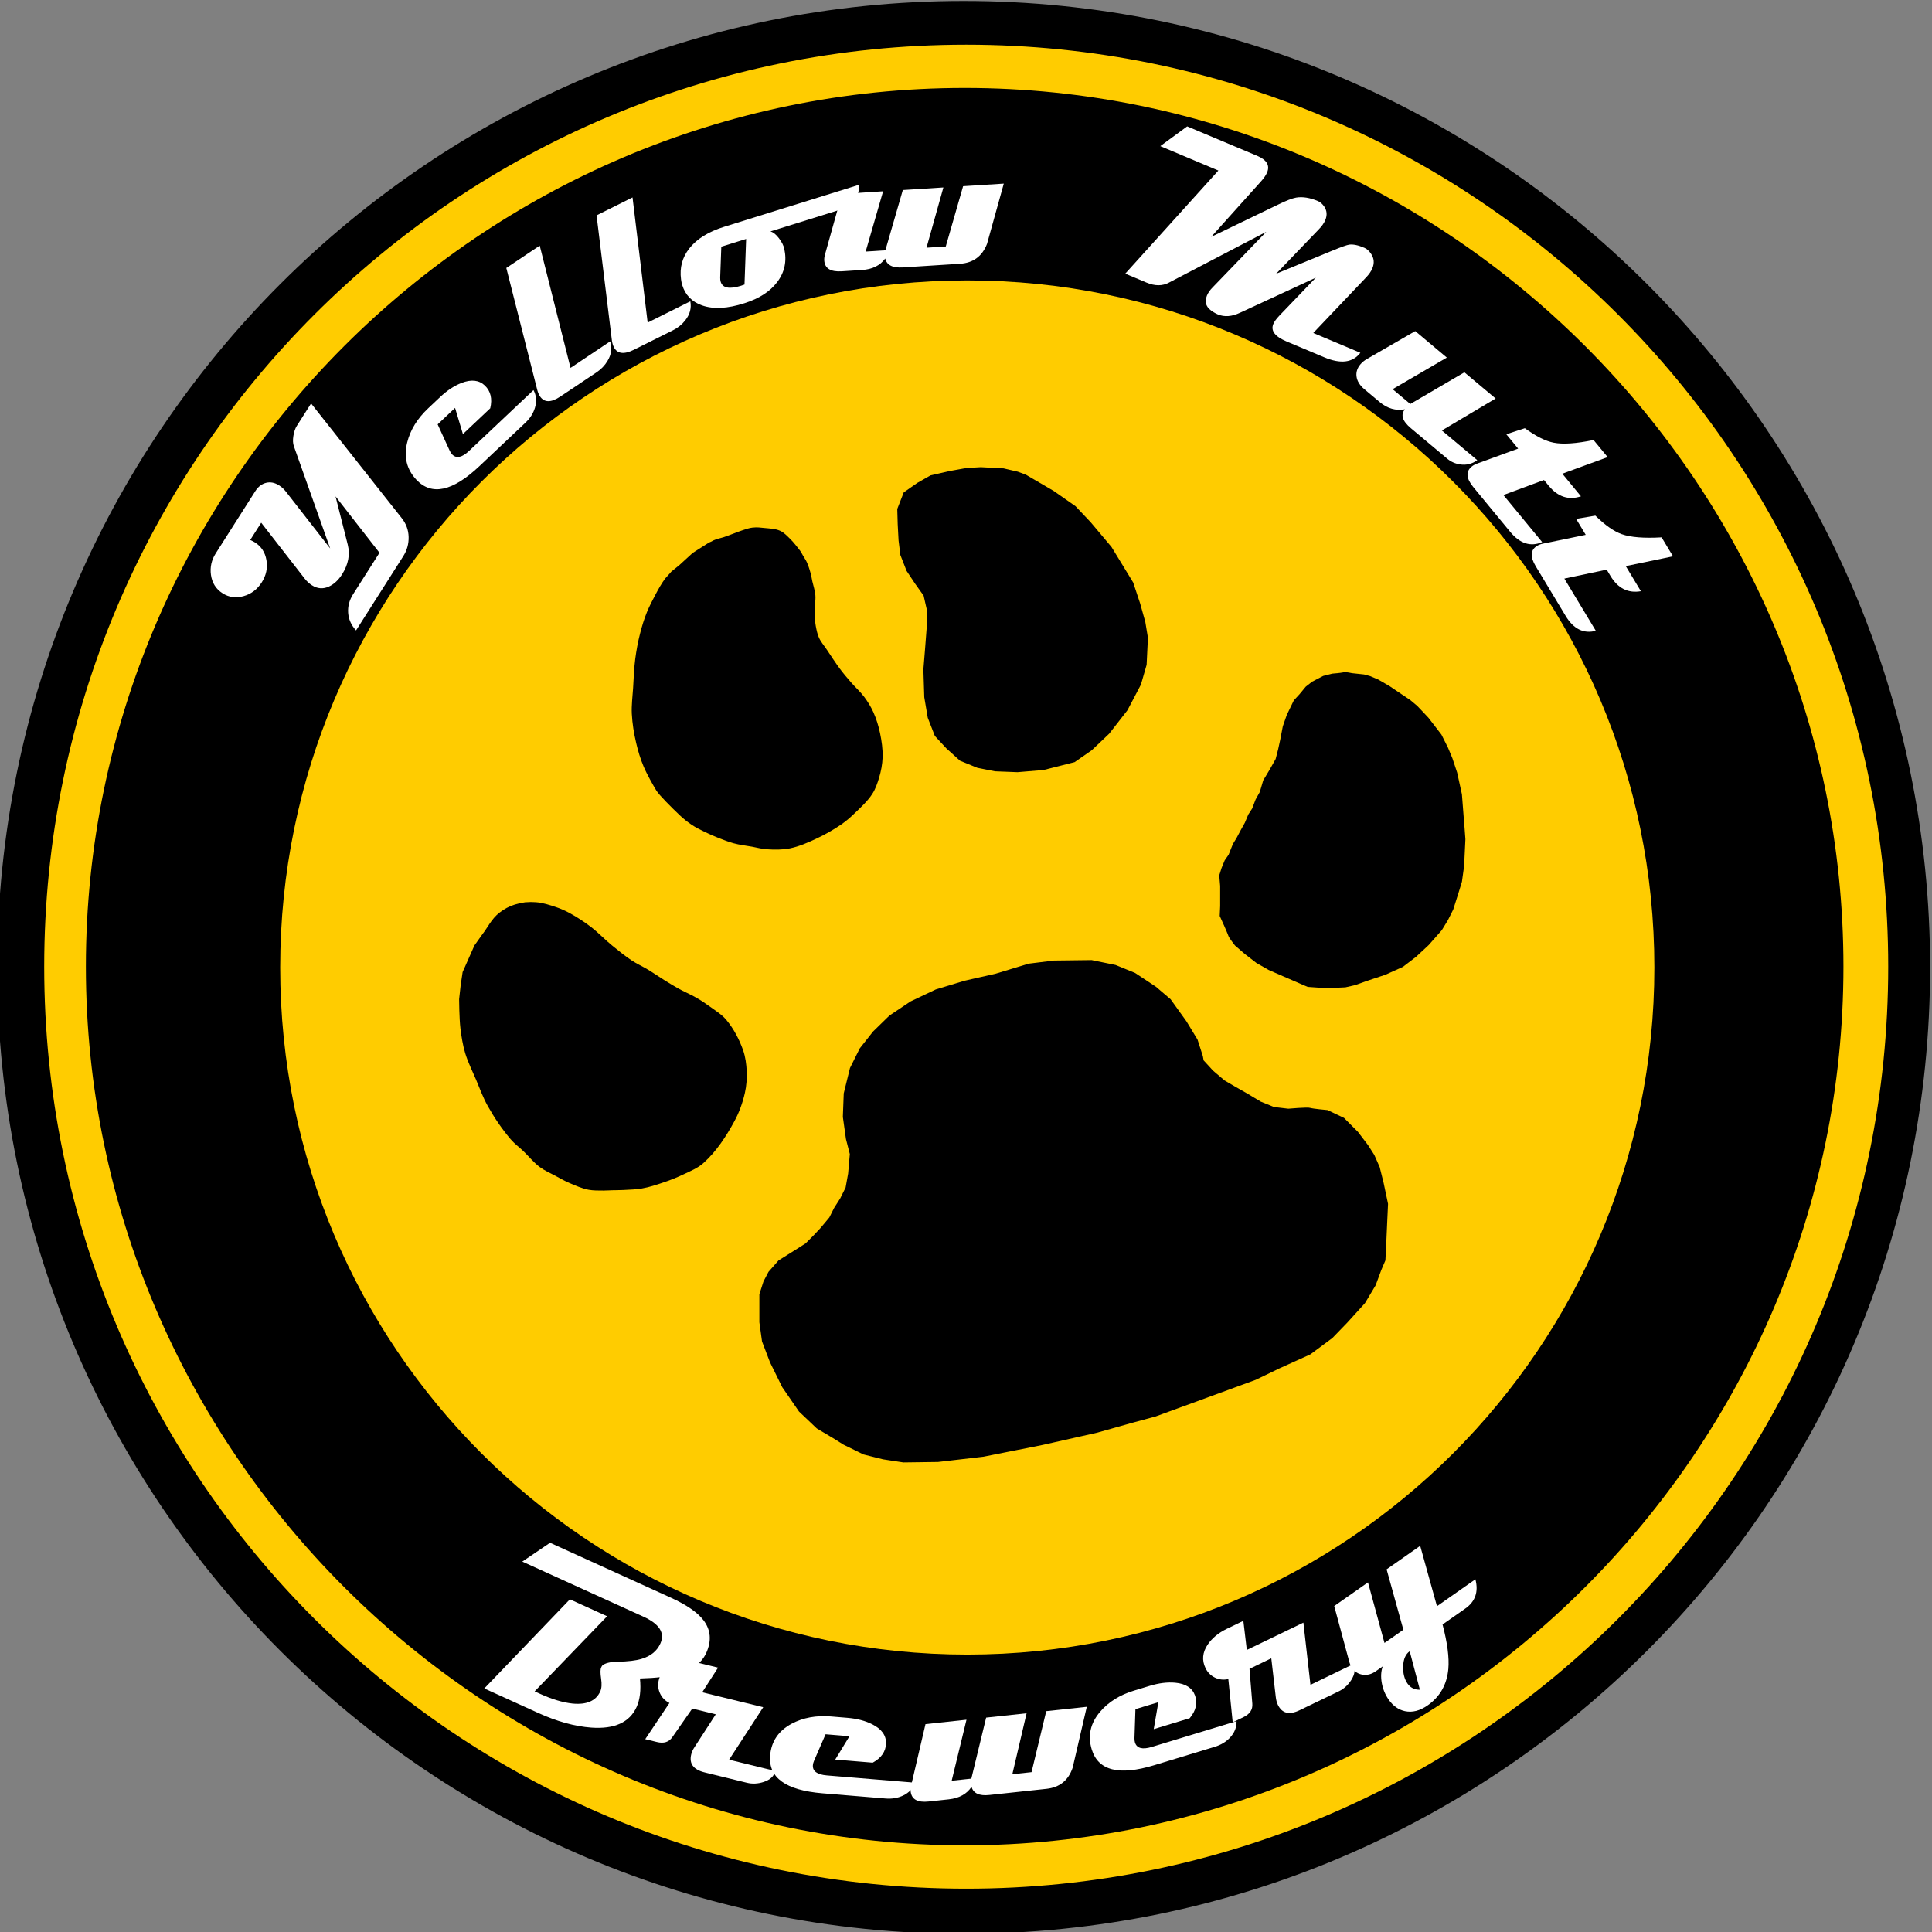 <?xml version="1.0" encoding="UTF-8" standalone="no"?>
<!-- Created with Inkscape (http://www.inkscape.org/) -->

<svg
   xmlns:dc="http://purl.org/dc/elements/1.1/"
   xmlns:cc="http://creativecommons.org/ns#"
   xmlns:rdf="http://www.w3.org/1999/02/22-rdf-syntax-ns#"
   xmlns:svg="http://www.w3.org/2000/svg"
   xmlns="http://www.w3.org/2000/svg"
   xmlns:sodipodi="http://sodipodi.sourceforge.net/DTD/sodipodi-0.dtd"
   xmlns:inkscape="http://www.inkscape.org/namespaces/inkscape"
   width="840"
   height="840"
   id="svg2"
   version="1.1"
   inkscape:version="0.48.5 r10040"
   sodipodi:docname="circlelogotall.svg">
  <rect width="100%" height="100%" fill="#808080" stroke="none"/>
  <defs
     id="defs4">
    <path
       sodipodi:type="inkscape:offset"
       inkscape:radius="37.747246"
       inkscape:original="M -1672.8125 -654.3125 C -1747.57 -654.3125 -1808.1875 -593.69501 -1808.1875 -518.9375 C -1808.1875 -444.17999 -1747.57 -383.59375 -1672.8125 -383.59375 C -1598.055 -383.59375 -1537.4375 -444.17999 -1537.4375 -518.9375 C -1537.4375 -593.69501 -1598.055 -654.3125 -1672.8125 -654.3125 z "
       style="fill:#000000;fill-opacity:1"
       id="path4039-9"
       d="m -1672.812,-692.062 c -95.162,0 -173.125,77.962 -173.125,173.125 0,95.163 77.973,173.094 173.125,173.094 95.152,0 173.125,-77.931 173.125,-173.094 0,-95.163 -77.963,-173.125 -173.125,-173.125 z"
       transform="matrix(-0.873,0,0,-0.873,-2838.545,-735.065)" />
    <path
       sodipodi:type="arc"
       style="fill:#ffcc00;fill-opacity:1"
       id="path3965-0"
       sodipodi:cx="-1672.8126"
       sodipodi:cy="-518.94434"
       sodipodi:rx="135.36044"
       sodipodi:ry="135.36044"
       d="m -1537.452,-518.944 a 135.36,135.36 0 1 1 -270.721,0 135.36,135.36 0 1 1 270.721,0 z"
       transform="matrix(0.873,0,0,0.873,82.635,171.167)" />
    <path
       sodipodi:type="inkscape:offset"
       inkscape:radius="37.747246"
       inkscape:original="M -1672.8125 -654.3125 C -1747.57 -654.3125 -1808.1875 -593.69501 -1808.1875 -518.9375 C -1808.1875 -444.17999 -1747.57 -383.59375 -1672.8125 -383.59375 C -1598.055 -383.59375 -1537.4375 -444.17999 -1537.4375 -518.9375 C -1537.4375 -593.69501 -1598.055 -654.3125 -1672.8125 -654.3125 z "
       style="fill:#000000;fill-opacity:1"
       id="path4039-9-2"
       d="m -1672.812,-692.062 c -95.162,0 -173.125,77.962 -173.125,173.125 0,95.163 77.973,173.094 173.125,173.094 95.152,0 173.125,-77.931 173.125,-173.094 0,-95.163 -77.963,-173.125 -173.125,-173.125 z"
       transform="matrix(-0.873,0,0,-0.873,-2838.545,-735.065)" />
    <path
       sodipodi:type="arc"
       style="fill:#ffcc00;fill-opacity:1"
       id="path3965-0-8"
       sodipodi:cx="-1672.8126"
       sodipodi:cy="-518.94434"
       sodipodi:rx="135.36044"
       sodipodi:ry="135.36044"
       d="m -1537.452,-518.944 a 135.36,135.36 0 1 1 -270.721,0 135.36,135.36 0 1 1 270.721,0 z"
       transform="matrix(0.873,0,0,0.873,82.635,171.167)" />
  </defs>
  <sodipodi:namedview
     id="base"
     pagecolor="#ffffff"
     bordercolor="#666666"
     borderopacity="1.0"
     inkscape:pageopacity="0.0"
     inkscape:pageshadow="2"
     inkscape:zoom="0.49497475"
     inkscape:cx="1060.6395"
     inkscape:cy="652.48261"
     inkscape:document-units="px"
     inkscape:current-layer="layer1"
     showgrid="false"
     fit-margin-top="0"
     fit-margin-left="0"
     fit-margin-right="0"
     fit-margin-bottom="0"
     inkscape:window-width="1680"
     inkscape:window-height="988"
     inkscape:window-x="1912"
     inkscape:window-y="-8"
     inkscape:window-maximized="1" />
  <g
     inkscape:label="Layer 1"
     inkscape:groupmode="layer"
     id="layer1"
     transform="translate(139.262,-196.72)">
    <g
       transform="matrix(0.984,0,0,1.016,-751.053,77.155)"
       style="font-size:75.353px;font-style:normal;font-variant:normal;font-weight:normal;font-stretch:normal;line-height:125%;letter-spacing:0px;word-spacing:0px;fill:#000000;fill-opacity:1;stroke:none;font-family:'Frail&amp;Bedazzled';-inkscape-font-specification:'Frail&amp;Bedazzled'"
       id="text3020" />
    <g
       id="text3117"
       style="font-size:63.557px;font-style:normal;font-variant:normal;font-weight:normal;font-stretch:normal;line-height:125%;letter-spacing:0px;word-spacing:0px;fill:#000000;fill-opacity:1;stroke:none;font-family:Goudy Stout;-inkscape-font-specification:Goudy Stout"
       transform="matrix(0.454,0,0,2.201,-664.241,-80.657)" />
    <g
       id="g4332"
       transform="matrix(2.528,0,0,2.528,348.111,-1823.213)">
      <g
         transform="translate(460.724,112.695)"
         id="g4248">
        <path
           transform="matrix(1.127,0,0,1.127,1065.059,608.774)"
           style="fill:#000000"
           d="m -1230.366,216.447 c 0,81.452 -66.03,147.482 -147.482,147.482 -81.452,0 -147.482,-66.03 -147.482,-147.482 0,-81.452 66.03,-147.482 147.482,-147.482 81.452,0 147.482,66.03 147.482,147.482 z"
           id="path3783-7-4"
           inkscape:connector-curvature="0" />
        <path
           transform="matrix(1.371,0,0,1.371,-181.965,395.881)"
           style="fill:#ffcc00"
           d="m -107.076,333.119 c 0,63.879 -51.784,115.662 -115.662,115.662 -63.879,0 -115.662,-51.784 -115.662,-115.662 0,-63.879 51.784,-115.662 115.662,-115.662 63.879,0 115.662,51.784 115.662,115.662 z"
           id="path3781-1-8"
           inkscape:connector-curvature="0" />
        <g
           style="font-size:40px;font-style:normal;font-variant:normal;font-weight:normal;font-stretch:normal;line-height:125%;letter-spacing:0px;word-spacing:0px;fill:#000000;fill-opacity:1;stroke:none;font-family:Forte;-inkscape-font-specification:Forte"
           id="text3849-8" />
        <g
           id="g4138-4"
           transform="translate(890.576,1134.597)">
          <path
             transform="matrix(-0.873,0,0,-0.873,-2838.545,-735.065)"
             style="fill:#000000;fill-opacity:1"
             d="m -1672.812,-692.062 c -95.162,0 -173.125,77.962 -173.125,173.125 0,95.163 77.973,173.094 173.125,173.094 95.152,0 173.125,-77.931 173.125,-173.094 0,-95.163 -77.963,-173.125 -173.125,-173.125 z"
             id="path4203"
             inkscape:connector-curvature="0" />
          <path
             transform="matrix(0.873,0,0,0.873,82.635,171.167)"
             style="fill:#ffcc00;fill-opacity:1"
             d="m -1537.452,-518.944 c 0,74.758 -60.603,135.36 -135.36,135.36 -74.757,0 -135.361,-60.603 -135.361,-135.36 0,-74.757 60.603,-135.36 135.361,-135.36 74.757,0 135.36,60.603 135.36,135.36 z"
             id="path4205"
             inkscape:connector-curvature="0" />
          <g
             transform="matrix(-0.911,-0.412,0.412,-0.911,-2517.124,-1109.105)"
             inkscape:transform-center-x="3.9803324"
             inkscape:transform-center-y="-95.950068"
             style="font-size:40px;font-style:normal;font-variant:normal;font-weight:bold;font-stretch:normal;line-height:125%;letter-spacing:0px;word-spacing:0px;fill:#ffffff;fill-opacity:1;stroke:none;font-family:Magneto;-inkscape-font-specification:Magneto Bold"
             id="text4087-5">
            <path
               d="m -1236.443,-242.385 -22.36,-11.559 c -1.077,-0.562 -1.875,-1.379 -2.392,-2.453 -0.517,-1.074 -0.691,-2.21 -0.519,-3.408 l 2.137,-14.965 c 1.116,0.475 1.942,1.205 2.479,2.189 0.537,0.984 0.719,2.082 0.546,3.294 l -1.193,8.353 10.883,5.717 -5.337,-6.701 c -1.092,-1.379 -1.495,-3.068 -1.21,-5.066 0.166,-1.16 0.563,-2.103 1.193,-2.828 0.724,-0.831 1.64,-1.167 2.748,-1.008 0.528,0.075 1.044,0.241 1.547,0.497 l 10.844,5.712 0.497,-3.48 c -0.368,0 -0.675,-0.018 -0.92,-0.052 -1.276,-0.182 -2.294,-0.837 -3.054,-1.965 -0.76,-1.128 -1.038,-2.401 -0.836,-3.819 0.203,-1.418 0.827,-2.565 1.873,-3.442 1.046,-0.877 2.207,-1.224 3.483,-1.041 1.341,0.191 2.386,0.88 3.138,2.066 0.707,1.127 0.965,2.361 0.774,3.701 l -1.795,12.568 c -0.127,0.889 -0.491,1.574 -1.092,2.054 -0.601,0.48 -1.347,0.656 -2.236,0.529 -0.503,-0.072 -0.999,-0.235 -1.489,-0.489 l -10.974,-5.77 12.936,13.448 c 0.344,0.352 0.611,0.876 0.801,1.574 0.19,0.698 0.249,1.298 0.177,1.801 z"
               style="fill:#ffffff"
               id="path4362"
               inkscape:connector-curvature="0" />
            <path
               d="m -1270.353,-224.523 c -0.824,-0.633 -1.315,-1.511 -1.475,-2.632 -0.139,-1 0,-2.018 0.429,-3.054 l 4.129,-10.065 c 2.402,-5.855 5.367,-8.058 8.897,-6.61 2.265,0.929 3.631,2.658 4.1,5.186 0.402,2.177 0.116,4.453 -0.858,6.826 l -1.075,2.62 c -0.628,1.53 -1.413,2.777 -2.358,3.741 -1.259,1.285 -2.542,1.702 -3.848,1.25 -1.314,-0.469 -2.131,-1.529 -2.453,-3.181 l 2.454,-5.981 3.084,3.545 1.564,-3.813 -3.747,-3.268 c -0.218,-0.188 -0.43,-0.324 -0.635,-0.408 -0.976,-0.4 -1.785,0.183 -2.427,1.749 z"
               style="fill:#ffffff"
               id="path4364"
               inkscape:connector-curvature="0" />
            <path
               d="m -1278.918,-211.454 c -0.801,-0.882 -1.124,-1.965 -0.969,-3.249 0.102,-0.903 0.401,-1.752 0.896,-2.548 l 3.974,-6.384 c 1.018,-1.636 2.086,-2.107 3.202,-1.412 0.287,0.179 0.576,0.443 0.865,0.791 l 13.515,16.947 -3.654,5.87 -13.495,-16.981 z"
               style="fill:#ffffff"
               id="path4366"
               inkscape:connector-curvature="0" />
            <path
               d="m -1288.642,-199.493 c -0.683,-0.976 -0.867,-2.091 -0.551,-3.345 0.215,-0.883 0.618,-1.688 1.21,-2.415 l 4.748,-5.831 c 1.217,-1.494 2.335,-1.826 3.355,-0.996 0.263,0.214 0.515,0.512 0.758,0.894 l 11.268,18.518 -4.365,5.362 -11.243,-18.548 z"
               style="fill:#ffffff"
               id="path4368"
               inkscape:connector-curvature="0" />
            <path
               d="m -1306.808,-169.288 c -0.994,-1.903 -0.518,-3.72 1.428,-5.45 l 9.14,-8.121 c -0.511,0.071 -1.122,-0.087 -1.833,-0.475 -0.71,-0.388 -1.232,-0.808 -1.565,-1.261 -1.308,-1.747 -1.726,-3.657 -1.253,-5.732 0.449,-1.984 1.657,-3.859 3.625,-5.624 2.28,-2.061 4.449,-3.178 6.506,-3.351 1.826,-0.16 3.332,0.427 4.517,1.761 0.234,0.263 0.443,0.547 0.627,0.853 1.053,1.695 1.348,3.497 0.885,5.406 -0.498,2.027 -1.817,3.992 -3.959,5.895 z m 13.839,-16.477 3.344,-2.971 -2.007,-4.905 c -0.105,-0.255 -0.235,-0.47 -0.391,-0.646 -0.744,-0.837 -1.894,-0.564 -3.452,0.82 -0.185,0.164 -0.341,0.312 -0.469,0.443 z"
               style="fill:#ffffff"
               id="path4370"
               inkscape:connector-curvature="0" />
            <path
               d="m -1329.428,-158.827 -1.642,-10.628 c -0.126,-2.292 0.817,-3.972 2.829,-5.041 l 8.728,-4.636 c 1.529,-0.812 2.649,-0.758 3.359,0.162 0.302,-1.458 1.246,-2.608 2.833,-3.451 l 3.07,-1.631 c 1.702,-0.904 2.873,-0.752 3.515,0.455 0.153,0.287 0.257,0.637 0.314,1.049 l 1.625,10.637 -6.261,3.326 -1.538,-10.683 -3.001,1.594 1.538,10.683 -6.175,3.28 -1.625,-10.637 -2.932,1.557 1.556,10.674 z"
               style="fill:#ffffff"
               id="path4372"
               inkscape:connector-curvature="0" />
            <path
               d="m -1397.307,-160.068 c 0.491,-2.097 2.273,-3.187 5.344,-3.269 l 7.009,-0.187 c 2.187,-0.058 3.297,0.544 3.331,1.806 0.012,0.443 -0.109,1.025 -0.364,1.749 l -3.016,8.521 9.4,-10.88 c 1.01,-1.186 2.134,-1.796 3.37,-1.829 0.234,-0.006 0.482,0.007 0.744,0.039 1.488,0.13 2.25,0.852 2.285,2.166 0.014,0.508 -0.089,1.057 -0.308,1.649 l -4.472,12.526 11.658,-14.867 c 0.781,-1.011 1.952,-1.537 3.514,-1.579 l 3.963,-0.106 -7.286,22.761 10.836,-0.289 -2.817,4.999 -13.042,0.348 c -1.796,0.048 -2.712,-0.585 -2.747,-1.9 -0.014,-0.508 0.094,-1.123 0.322,-1.845 l 3.874,-12.217 -8.142,9.733 c -1.035,1.252 -1.833,2.068 -2.397,2.448 -0.934,0.624 -2.156,0.956 -3.666,0.997 -0.429,0.011 -0.882,-0.126 -1.359,-0.413 -0.728,-0.449 -1.105,-1.136 -1.13,-2.06 -0.015,-0.573 0.111,-1.221 0.378,-1.944 l 3.525,-9.941 -7.315,7.757 c -1.039,1.096 -1.731,1.759 -2.076,1.99 -0.602,0.368 -1.476,0.56 -2.622,0.578 -0.456,0.012 -0.942,-0.144 -1.458,-0.469 -0.794,-0.487 -1.205,-1.218 -1.231,-2.194 -0.015,-0.56 0.099,-1.181 0.341,-1.865 l 4.337,-12.444 z"
               style="fill:#ffffff"
               id="path4374"
               inkscape:connector-curvature="0" />
            <path
               d="m -1423.242,-168.612 c 0.555,-0.967 1.353,-1.595 2.394,-1.885 0.822,-0.23 1.627,-0.234 2.417,-0.013 l 7.862,2.202 c 1.843,0.516 2.6,1.364 2.27,2.542 1.308,-0.905 2.796,-1.124 4.463,-0.657 l 3.31,0.927 c 1.016,0.284 1.732,0.769 2.148,1.454 0.39,0.636 0.472,1.356 0.247,2.158 -0.126,0.451 -0.344,0.891 -0.653,1.318 l -5.588,7.786 -6.827,-1.912 6.256,-8.795 -3.818,-1.069 -6.237,8.8 -6.752,-1.891 6.162,-8.821 z"
               style="fill:#ffffff"
               id="path4376"
               inkscape:connector-curvature="0" />
            <path
               d="m -1439.22,-176.851 c 1.468,-1.6 3.389,-1.816 5.761,-0.65 l 8.939,4.395 c 1.729,0.85 2.295,1.883 1.698,3.098 -0.149,0.304 -0.375,0.599 -0.675,0.887 l -5.329,5.215 2.874,1.413 -2.483,2.261 c -2.303,-0.48 -4.153,-0.555 -5.548,-0.225 -1.576,0.372 -3.595,1.454 -6.058,3.246 l -3.418,-1.681 5.927,-5.813 -4.522,-2.223 c 1.644,-1.513 3.576,-1.724 5.796,-0.633 l 1.157,0.569 5.293,-5.232 z"
               style="fill:#ffffff"
               id="path4378"
               inkscape:connector-curvature="0" />
            <path
               d="m -1453.917,-186.951 c 1.687,-1.367 3.618,-1.301 5.794,0.2 l 8.199,5.656 c 1.586,1.094 1.995,2.199 1.226,3.313 -0.192,0.279 -0.458,0.538 -0.798,0.778 l -6.034,4.379 2.637,1.819 -2.787,1.874 c -2.208,-0.812 -4.027,-1.156 -5.455,-1.035 -1.613,0.137 -3.769,0.912 -6.468,2.325 l -3.135,-2.163 6.714,-4.883 -4.148,-2.861 c 1.847,-1.257 3.789,-1.182 5.826,0.222 l 1.061,0.732 6.002,-4.402 z"
               style="fill:#ffffff"
               id="path4380"
               inkscape:connector-curvature="0" />
          </g>
          <g
             transform="matrix(0.86,0.511,-0.511,0.86,-345.355,656.499)"
             inkscape:transform-center-x="-12.820322"
             inkscape:transform-center-y="128.64799"
             style="font-size:40px;font-style:normal;font-variant:normal;font-weight:bold;font-stretch:normal;line-height:125%;letter-spacing:0px;word-spacing:0px;fill:#ffffff;fill-opacity:1;stroke:none;font-family:Magneto;-inkscape-font-specification:Magneto Bold"
             id="text4100-7">
            <path
               d="m -1344.748,-154.996 c 0.209,1.903 -0.599,3.792 -2.423,5.67 -1.094,1.129 -2.805,2.43 -5.132,3.904 1.186,1.612 1.855,3.117 2.009,4.515 0.317,2.886 -1.312,5.227 -4.888,7.021 -2.558,1.277 -5.611,2.11 -9.157,2.499 l -10.095,1.109 4.821,-20.689 6.989,-0.768 -4.113,17.468 0.99,-0.109 c 2.265,-0.249 4.152,-0.718 5.661,-1.408 2.23,-1.044 3.247,-2.459 3.051,-4.245 -0.062,-0.569 -0.396,-1.224 -1.002,-1.963 -0.605,-0.739 -0.928,-1.29 -0.968,-1.652 -0.02,-0.181 -0.021,-0.312 0,-0.393 0.196,-0.598 0.841,-1.232 1.933,-1.902 1.508,-0.939 2.595,-1.772 3.262,-2.5 1.125,-1.211 1.609,-2.522 1.454,-3.932 -0.219,-1.993 -1.849,-2.823 -4.891,-2.489 l -22.715,2.495 2.452,-5.221 22.657,-2.489 c 2.977,-0.327 5.254,-0.171 6.83,0.468 1.933,0.783 3.025,2.32 3.277,4.611 z"
               style="fill:#ffffff"
               id="path4383"
               inkscape:connector-curvature="0" />
            <path
               d="m -1324.168,-143.635 c 0.266,0.872 0.011,1.753 -0.766,2.643 -0.687,0.781 -1.492,1.313 -2.413,1.594 l -7.155,2.183 c -1.893,0.577 -3.079,0.082 -3.558,-1.488 -0.122,-0.399 -0.172,-0.853 -0.15,-1.363 l 0.259,-6.715 -3.979,1.214 -0.438,5.994 c -0.071,1.016 -0.686,1.7 -1.845,2.053 l -1.98,0.604 0.396,-7.472 c -0.825,0.061 -1.57,-0.137 -2.234,-0.595 -0.664,-0.458 -1.115,-1.079 -1.355,-1.864 -0.437,-1.432 -0.109,-2.744 0.985,-3.935 0.911,-0.986 2.132,-1.712 3.664,-2.18 l 3.026,-0.923 -0.179,5.037 10.331,-3.151 -0.437,10.751 z"
               style="fill:#ffffff"
               id="path4385"
               inkscape:connector-curvature="0" />
            <path
               d="m -1302.474,-154.185 c 0.194,1.021 -0.023,2.003 -0.65,2.946 -0.561,0.839 -1.346,1.504 -2.352,1.994 l -9.778,4.768 c -5.688,2.774 -9.368,2.446 -11.04,-0.983 -1.073,-2.2 -0.943,-4.4 0.389,-6.6 1.149,-1.893 2.876,-3.401 5.181,-4.526 l 2.546,-1.241 c 1.486,-0.725 2.903,-1.133 4.249,-1.224 1.795,-0.122 3.03,0.42 3.705,1.627 0.669,1.224 0.574,2.559 -0.284,4.007 l -5.811,2.833 0.055,-4.699 -3.704,1.806 0.624,4.933 c 0.038,0.286 0.105,0.528 0.202,0.727 0.462,0.948 1.454,1.051 2.976,0.309 z"
               style="fill:#ffffff"
               id="path4387"
               inkscape:connector-curvature="0" />
            <path
               d="m -1283.774,-180.475 3.262,10.247 c 0.478,2.245 -0.194,4.051 -2.018,5.417 l -7.908,5.927 c -1.386,1.039 -2.5,1.158 -3.344,0.358 -0.073,1.487 -0.829,2.769 -2.267,3.847 l -2.782,2.085 c -1.542,1.156 -2.723,1.187 -3.543,0.092 -0.195,-0.26 -0.353,-0.59 -0.472,-0.988 l -3.246,-10.259 5.673,-4.252 3.168,10.318 2.72,-2.038 -3.168,-10.318 5.595,-4.193 3.247,10.259 2.657,-1.991 -3.184,-10.306 z"
               style="fill:#ffffff"
               id="path4389"
               inkscape:connector-curvature="0" />
            <path
               d="m -1260.375,-191.503 c 0.556,0.878 0.717,1.87 0.482,2.978 -0.213,0.987 -0.697,1.894 -1.452,2.721 l -7.333,8.036 c -4.265,4.675 -7.807,5.726 -10.625,3.155 -1.808,-1.65 -2.498,-3.743 -2.071,-6.279 0.37,-2.183 1.42,-4.222 3.149,-6.117 l 1.909,-2.092 c 1.115,-1.222 2.281,-2.123 3.498,-2.704 1.623,-0.775 2.971,-0.726 4.044,0.147 1.073,0.891 1.477,2.167 1.212,3.829 l -4.358,4.776 -1.68,-4.389 -2.778,3.044 2.397,4.356 c 0.141,0.252 0.293,0.452 0.456,0.601 0.779,0.711 1.739,0.441 2.88,-0.809 z"
               style="fill:#ffffff"
               id="path4391"
               inkscape:connector-curvature="0" />
            <path
               d="m -1248.128,-210.193 c 0.76,0.503 1.124,1.345 1.091,2.526 -0.033,1.04 -0.315,1.962 -0.847,2.765 l -4.13,6.237 c -1.093,1.65 -2.323,2.023 -3.691,1.117 -0.347,-0.23 -0.675,-0.549 -0.984,-0.956 l -4.074,-5.344 -2.297,3.469 3.477,4.902 c 0.591,0.829 0.553,1.748 -0.116,2.758 l -1.143,1.726 -4.45,-6.015 c -0.598,0.573 -1.298,0.893 -2.101,0.963 -0.803,0.069 -1.547,-0.122 -2.231,-0.575 -1.248,-0.827 -1.83,-2.047 -1.745,-3.662 0.075,-1.34 0.555,-2.678 1.439,-4.013 l 1.747,-2.638 3.068,3.999 5.963,-9.006 6.506,8.571 z"
               style="fill:#ffffff"
               id="path4393"
               inkscape:connector-curvature="0" />
            <path
               d="m -1237.536,-233.451 c 1.583,1.557 1.942,3.297 1.074,5.219 l -1.959,4.344 c 2.336,2.296 3.923,4.319 4.762,6.068 1.158,2.436 1.205,4.835 0.14,7.198 -0.669,1.484 -1.619,2.434 -2.849,2.85 -1.075,0.358 -2.213,0.266 -3.412,-0.274 -0.95,-0.428 -1.777,-1.048 -2.483,-1.859 -0.706,-0.811 -1.146,-1.656 -1.321,-2.535 l -0.61,1.353 c -0.353,0.783 -0.887,1.325 -1.6,1.624 -0.714,0.3 -1.432,0.286 -2.156,-0.04 -0.332,-0.15 -0.644,-0.362 -0.935,-0.636 l -7.167,-6.96 2.914,-6.463 7.757,7.504 1.63,-3.614 -7.781,-7.451 2.898,-6.427 7.781,7.451 z m -3.391,16.404 c -0.353,0.783 -0.239,1.71 0.343,2.779 0.582,1.069 1.312,1.802 2.19,2.198 0.783,0.353 1.568,0.293 2.353,-0.182 z"
               style="fill:#ffffff"
               id="path4395"
               inkscape:connector-curvature="0" />
          </g>
        </g>
      </g>
      <g
         transform="matrix(2.658,0,0,2.658,3089.808,-778.545)"
         id="g4324">
        <g
           transform="matrix(2.949,0,0,2.949,-1809.364,-707.731)"
           id="g3078">
          <path
             sodipodi:nodetypes="scsccccccsssscsscscccsssscsssscsscsssccs"
             inkscape:connector-curvature="0"
             id="path3010"
             d="m 206.308,461.102 c -0.074,0.006 -0.155,0.026 -0.226,0.047 -0.117,0.035 -0.223,0.094 -0.32,0.169 -0.167,0.129 -0.243,0.307 -0.362,0.46 l -0.174,0.244 -0.254,0.573 -0.042,0.284 -0.033,0.298 c 0,0 0.003,0.424 0.028,0.63 0.022,0.181 0.051,0.362 0.103,0.536 0.06,0.198 0.154,0.383 0.235,0.573 0.081,0.192 0.152,0.391 0.254,0.573 0.144,0.258 0.307,0.499 0.498,0.724 0.08,0.094 0.183,0.168 0.273,0.254 0.12,0.115 0.224,0.248 0.357,0.348 0.097,0.072 0.213,0.122 0.32,0.179 0.103,0.055 0.203,0.114 0.31,0.16 0.137,0.058 0.277,0.123 0.423,0.15 0.163,0.03 0.498,0.009 0.498,0.009 0,0 0.435,-10e-4 0.648,-0.038 0.16,-0.027 0.316,-0.08 0.47,-0.132 0.152,-0.051 0.297,-0.109 0.442,-0.179 0.143,-0.068 0.295,-0.129 0.413,-0.235 0.278,-0.249 0.489,-0.574 0.667,-0.902 0.104,-0.191 0.178,-0.398 0.226,-0.611 0.034,-0.15 0.044,-0.307 0.038,-0.46 -0.007,-0.149 -0.026,-0.301 -0.075,-0.442 -0.083,-0.234 -0.199,-0.457 -0.357,-0.648 -0.095,-0.115 -0.227,-0.194 -0.348,-0.282 -0.097,-0.071 -0.197,-0.138 -0.301,-0.197 -0.131,-0.075 -0.273,-0.133 -0.404,-0.207 -0.097,-0.055 -0.187,-0.111 -0.282,-0.169 -0.122,-0.075 -0.244,-0.161 -0.366,-0.235 -0.119,-0.072 -0.25,-0.13 -0.366,-0.207 -0.152,-0.1 -0.291,-0.215 -0.432,-0.329 -0.158,-0.127 -0.299,-0.28 -0.46,-0.404 -0.146,-0.112 -0.3,-0.213 -0.46,-0.301 -0.098,-0.053 -0.195,-0.097 -0.301,-0.132 -0.136,-0.045 -0.28,-0.093 -0.423,-0.103 -0.073,-0.005 -0.142,-0.006 -0.216,0 z"
             style="fill:#000000;stroke:#000000;stroke-width:0.107px;stroke-linecap:butt;stroke-linejoin:miter;stroke-opacity:1" />
          <path
             inkscape:connector-curvature="0"
             id="path3012"
             d="m 211.714,471.121 -0.172,-0.45 -0.057,-0.411 0,-0.603 0.086,-0.268 0.105,-0.201 0.21,-0.239 0.334,-0.21 0.258,-0.163 0.172,-0.172 0.162,-0.172 0.2,-0.239 0.105,-0.21 0.134,-0.21 0.124,-0.249 0.057,-0.316 0.038,-0.44 -0.086,-0.335 -0.067,-0.478 0.019,-0.507 0.134,-0.545 0.21,-0.421 0.286,-0.363 0.353,-0.344 0.458,-0.306 0.544,-0.258 0.63,-0.191 0.677,-0.153 0.725,-0.22 0.544,-0.067 0.82,-0.01 0.515,0.105 0.42,0.172 0.448,0.297 0.315,0.268 0.343,0.478 0.238,0.392 0.114,0.354 0.019,0.105 0.219,0.239 0.258,0.22 0.229,0.134 0.286,0.163 0.286,0.172 0.305,0.124 0.324,0.038 c 0,0 0.429,-0.038 0.477,-0.019 0.048,0.019 0.372,0.048 0.372,0.048 l 0.343,0.163 0.296,0.297 0.219,0.287 0.134,0.21 0.114,0.258 0.086,0.344 0.095,0.45 -0.019,0.411 -0.019,0.43 -0.019,0.383 -0.086,0.201 -0.124,0.335 -0.229,0.383 -0.382,0.421 -0.324,0.335 -0.477,0.354 -0.677,0.306 -0.515,0.249 -2.194,0.803 -0.496,0.134 -0.782,0.22 -1.192,0.268 -1.297,0.258 -0.992,0.115 -0.754,0.01 -0.439,-0.067 -0.42,-0.105 -0.429,-0.21 -0.229,-0.143 -0.353,-0.21 -0.382,-0.363 -0.362,-0.526 z"
             style="fill:#000000;stroke:#000000;stroke-width:0.107px;stroke-linecap:butt;stroke-linejoin:miter;stroke-opacity:1" />
          <path
             sodipodi:nodetypes="cccscccccccsscccsscsscccsccscscscssssssscccccscscccc"
             inkscape:connector-curvature="0"
             id="path3014"
             d="m 211.288,452.879 c -0.069,0.008 -0.141,0.035 -0.207,0.056 -0.113,0.037 -0.217,0.083 -0.329,0.122 -0.085,0.03 -0.089,0.034 -0.177,0.056 -0.041,0.01 -0.117,0.031 -0.174,0.068 -0.072,0.023 -0.082,0.055 -0.09,0.047 l -0.31,0.197 -0.291,0.266 -0.175,0.142 c -0.017,0.026 -0.099,0.108 -0.13,0.146 -0.072,0.099 -0.142,0.221 -0.203,0.337 -0.066,0.126 -0.134,0.253 -0.188,0.385 -0.063,0.155 -0.109,0.308 -0.15,0.47 -0.046,0.179 -0.079,0.362 -0.103,0.545 -0.028,0.209 -0.034,0.428 -0.047,0.639 -0.012,0.185 -0.037,0.37 -0.028,0.554 0.011,0.213 0.045,0.422 0.094,0.63 0.04,0.173 0.091,0.344 0.16,0.507 0.076,0.18 0.215,0.421 0.273,0.517 0.057,0.096 0.335,0.374 0.517,0.545 0.072,0.068 0.153,0.132 0.235,0.188 0.093,0.064 0.19,0.111 0.291,0.16 0.099,0.047 0.198,0.092 0.301,0.132 0.104,0.04 0.212,0.083 0.32,0.113 0.131,0.036 0.27,0.051 0.404,0.075 0.108,0.02 0.21,0.049 0.32,0.056 0.162,0.011 0.33,0.013 0.489,-0.019 0.196,-0.04 0.382,-0.122 0.564,-0.207 0.189,-0.088 0.374,-0.192 0.545,-0.31 0.106,-0.073 0.199,-0.155 0.291,-0.244 0.133,-0.128 0.276,-0.258 0.376,-0.413 0.065,-0.102 0.106,-0.222 0.141,-0.338 0.042,-0.14 0.07,-0.287 0.075,-0.432 0.006,-0.176 -0.02,-0.354 -0.056,-0.526 -0.033,-0.154 -0.077,-0.298 -0.141,-0.442 -0.051,-0.115 -0.122,-0.228 -0.197,-0.329 -0.084,-0.112 -0.19,-0.205 -0.282,-0.31 -0.089,-0.102 -0.173,-0.201 -0.254,-0.31 -0.098,-0.133 -0.191,-0.276 -0.282,-0.413 -0.061,-0.092 -0.133,-0.172 -0.179,-0.273 -0.038,-0.084 -0.058,-0.181 -0.075,-0.273 -0.02,-0.11 -0.026,-0.226 -0.028,-0.338 -0.002,-0.115 0.028,-0.224 0.019,-0.338 -0.008,-0.101 -0.044,-0.202 -0.066,-0.301 -0.013,-0.06 -0.021,-0.119 -0.038,-0.179 -0.028,-0.098 -0.061,-0.212 -0.113,-0.291 -0.082,-0.127 -0.073,-0.145 -0.15,-0.235 0,0 -0.105,-0.137 -0.169,-0.197 -0.064,-0.061 -0.126,-0.133 -0.207,-0.169 -0.097,-0.043 -0.213,-0.045 -0.32,-0.056 -0.085,-0.009 -0.168,-0.02 -0.254,-0.009 z"
             style="fill:#000000;stroke:#000000;stroke-width:0.107px;stroke-linecap:butt;stroke-linejoin:miter;stroke-opacity:1" />
          <path
             sodipodi:nodetypes="cccccccccccccccccccccccccccccccccccccccccccccc"
             inkscape:connector-curvature="0"
             id="path3016"
             d="m 216.291,451.555 -0.268,0.015 -0.093,0.012 -0.31,0.056 -0.413,0.094 -0.282,0.16 -0.282,0.197 -0.132,0.338 0.009,0.32 0.019,0.357 0.038,0.31 0.132,0.338 0.188,0.282 0.188,0.263 0.075,0.329 0,0.348 -0.038,0.498 -0.038,0.47 0.019,0.601 0.075,0.442 0.15,0.385 0.244,0.263 0.291,0.263 0.366,0.15 0.376,0.075 0.489,0.019 0.564,-0.047 0.667,-0.169 0.366,-0.254 0.376,-0.357 0.395,-0.507 0.291,-0.554 0.122,-0.423 0.028,-0.583 -0.056,-0.338 -0.113,-0.404 -0.15,-0.451 -0.235,-0.385 -0.235,-0.385 -0.451,-0.536 -0.329,-0.348 -0.47,-0.329 -0.611,-0.357 -0.166,-0.061 -0.304,-0.071 z"
             style="fill:#000000;stroke:#000000;stroke-width:0.107px;stroke-linecap:butt;stroke-linejoin:miter;stroke-opacity:1" />
          <path
             sodipodi:nodetypes="ccccccccccccccccccccccccccccccccccccccccccccccccccccscccccccccccccccc"
             inkscape:connector-curvature="0"
             id="path3018"
             d="m 224.247,456.056 c -0.041,0.013 -0.235,0.028 -0.235,0.028 l -0.188,0.047 -0.235,0.122 -0.132,0.103 -0.132,0.16 -0.122,0.132 -0.15,0.31 -0.085,0.244 -0.056,0.291 -0.047,0.216 -0.056,0.216 -0.132,0.235 -0.141,0.235 -0.075,0.254 -0.094,0.169 -0.075,0.197 -0.085,0.132 -0.075,0.179 -0.094,0.169 -0.085,0.16 -0.085,0.141 -0.094,0.235 -0.085,0.122 -0.066,0.16 -0.047,0.15 0.019,0.226 0,0.442 -0.009,0.207 0.094,0.207 c 0,0 0.087,0.198 0.094,0.226 0.007,0.027 0.132,0.188 0.132,0.188 l 0.207,0.179 0.254,0.197 0.263,0.15 0.235,0.103 0.413,0.179 0.197,0.085 0.404,0.028 0.404,-0.019 0.207,-0.047 0.263,-0.094 0.395,-0.132 0.376,-0.169 0.282,-0.216 0.273,-0.254 0.282,-0.32 0.132,-0.216 0.113,-0.226 0.113,-0.357 0.075,-0.244 0.047,-0.338 c 0,0 0.028,-0.556 0.028,-0.583 0,-0.027 -0.038,-0.489 -0.038,-0.489 l -0.038,-0.489 -0.103,-0.47 -0.103,-0.31 -0.094,-0.226 -0.141,-0.282 -0.282,-0.366 -0.141,-0.15 -0.101,-0.106 -0.143,-0.12 -0.46,-0.31 -0.244,-0.141 -0.164,-0.069 -0.128,-0.035 -0.263,-0.028 c 0,0 -0.138,-0.032 -0.179,-0.019 z"
             style="fill:#000000;stroke:#000000;stroke-width:0.107px;stroke-linecap:butt;stroke-linejoin:miter;stroke-opacity:1" />
        </g>
      </g>
    </g>
  </g>
</svg>
